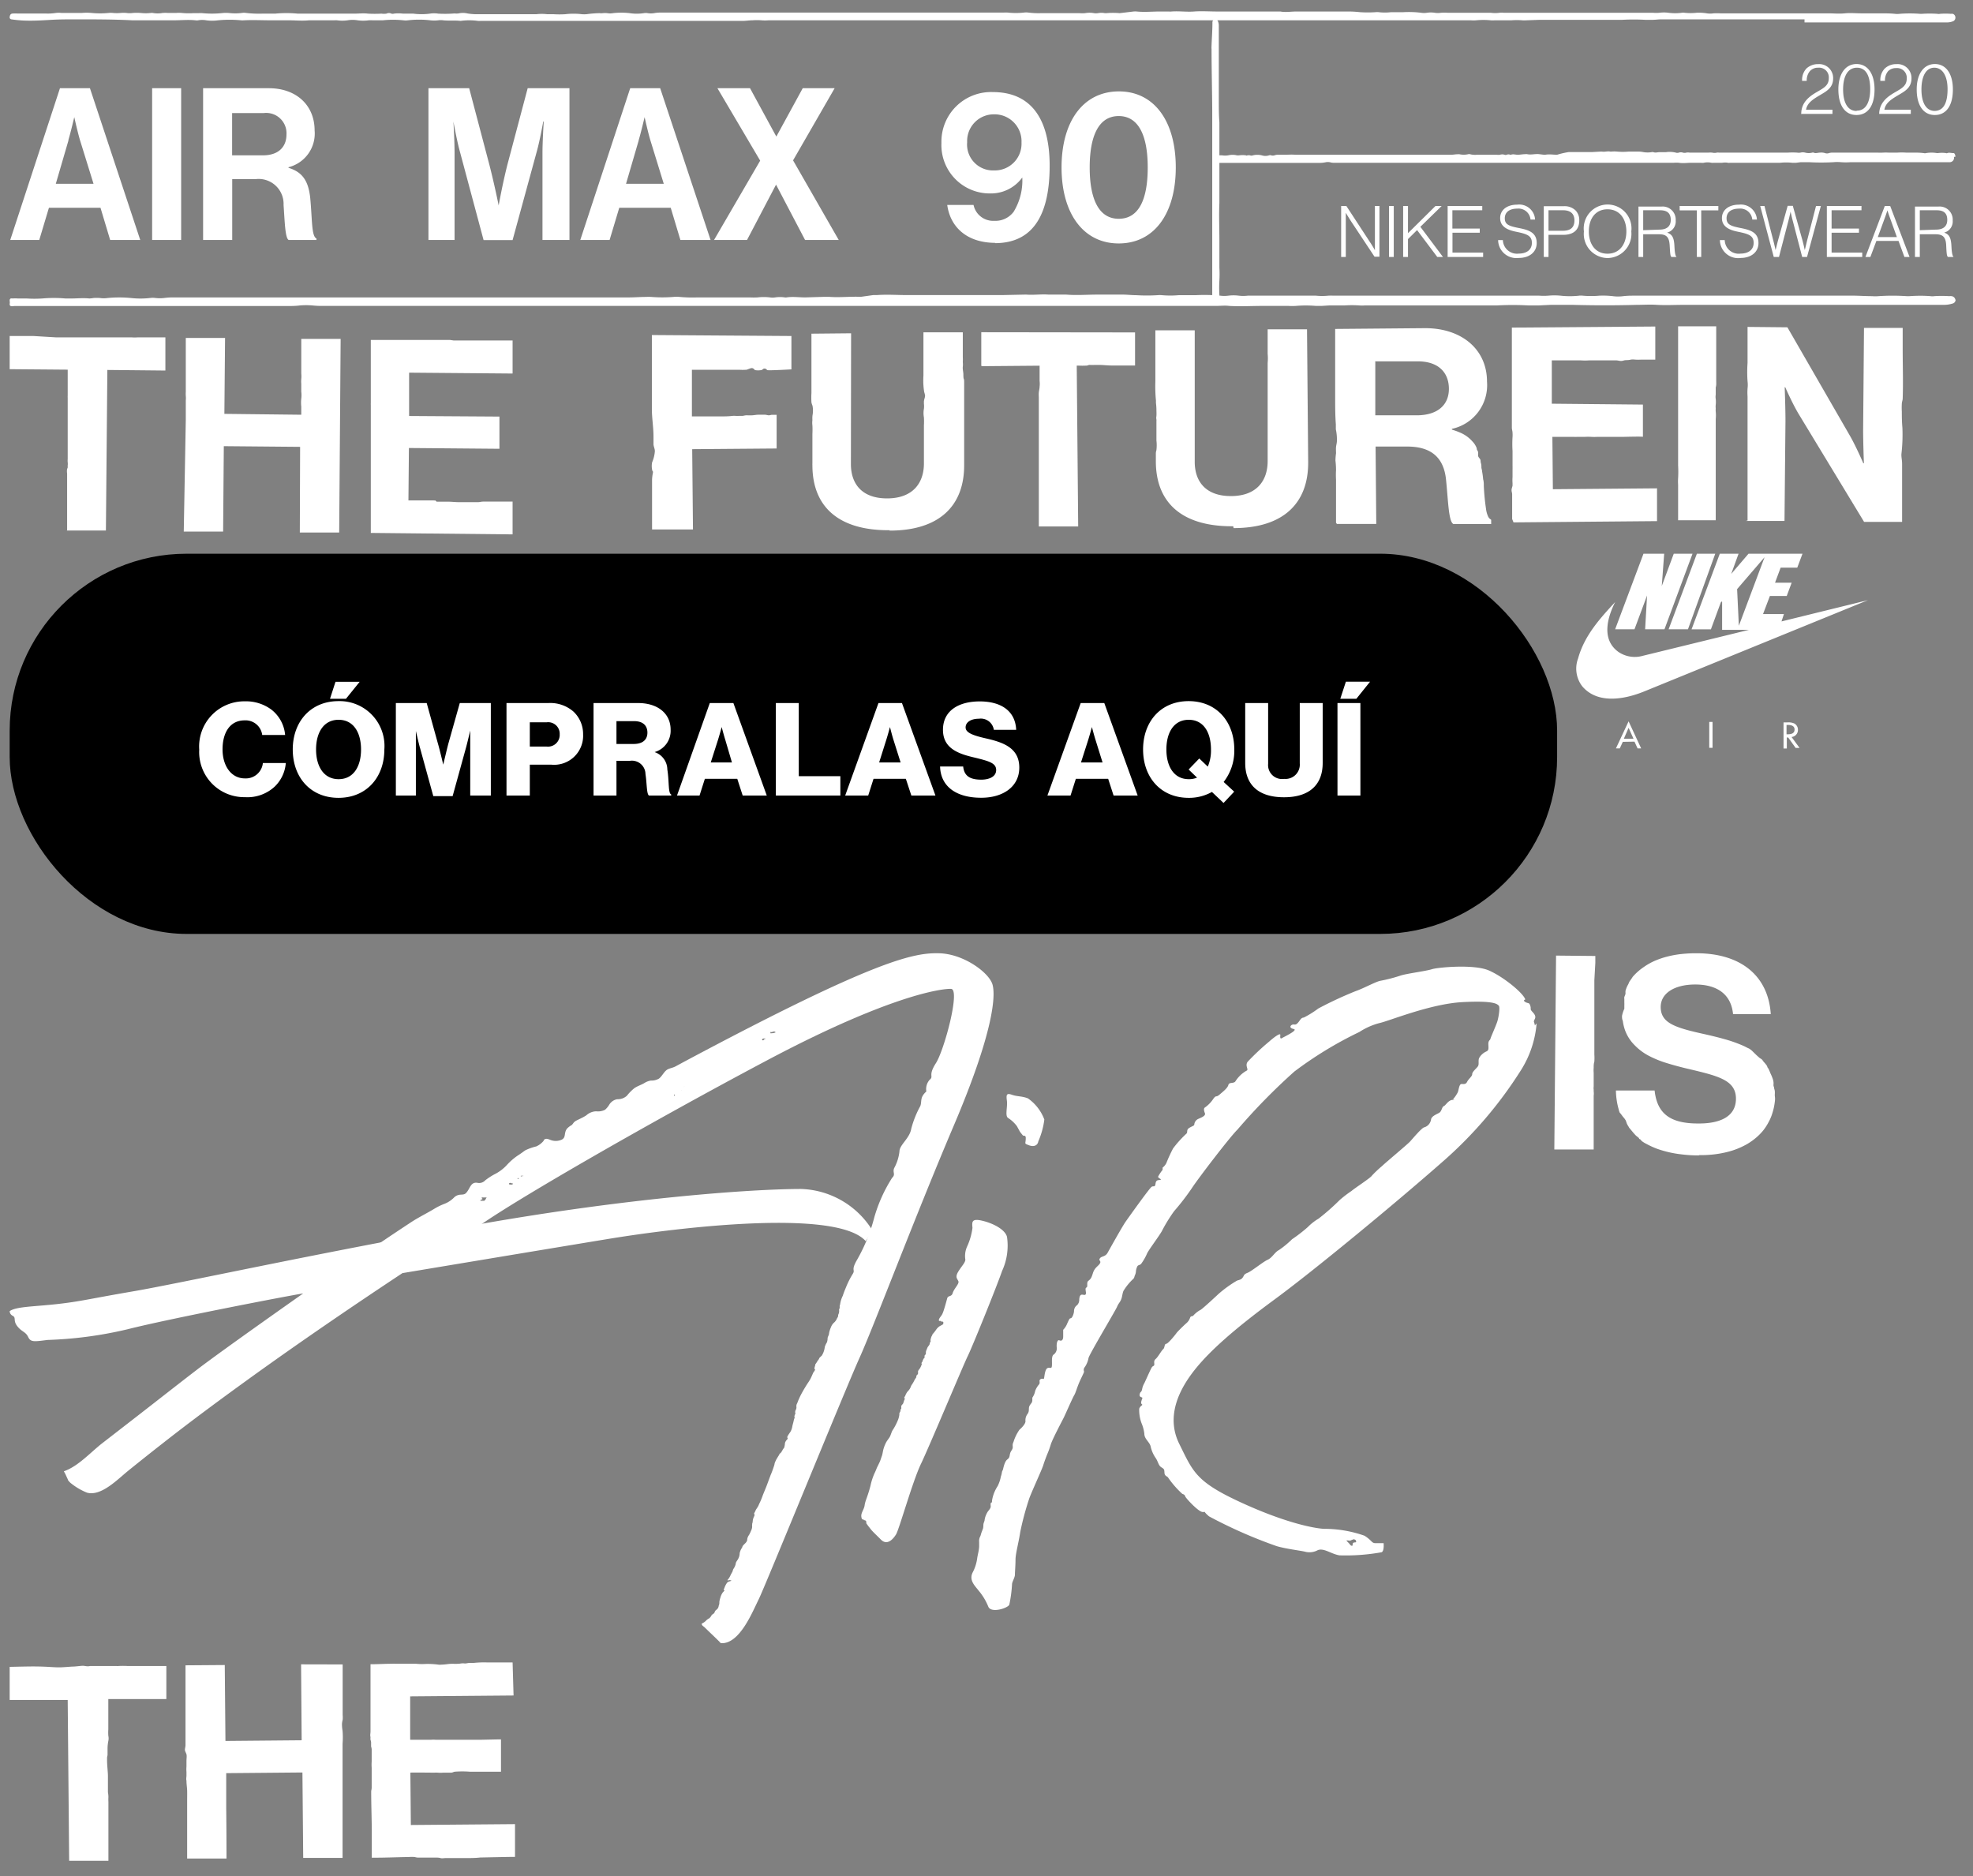 <svg width="204" height="194" xmlns="http://www.w3.org/2000/svg" xmlns:xlink="http://www.w3.org/1999/xlink"><rect width="100%" height="100%" fill="#808080" stroke="none"/><svg width="159.71" height="73.32" viewBox="-1 -1 159.71 73.32" y="97.56" xmlns="http://www.w3.org/2000/svg"><g data-name="Layer 2"><g data-name="Layer 1" fill="#fff"><path d="M81.22 48s-.07.06-.09.1a2.33 2.33 0 00-.07.25 2.86 2.86 0 01-.07.28l-.06.24a1.72 1.72 0 01-.18.57c-.1.16-.22.31-.31.48s0 .15 0 .24-.07.11-.1.16a.82.82 0 00-.18.33 1.57 1.57 0 01-.09.48c0 .06-.08.08-.11.14a2.6 2.6 0 01-.21.36 1 1 0 00-.15.14s-.05.11-.09.17-.18.29-.26.43a2.4 2.4 0 01-.11.23 1.28 1.28 0 00-.07.28 10.45 10.45 0 01-.41 1.12l-.42 1.13-.36.88a7.28 7.28 0 01-.31.77c-.06.11-.1.22-.15.33s-.14.24-.22.36-.11.25-.19.37-.01.08-.01.16a.47.47 0 010 .17 1.38 1.38 0 00-.17.52.94.94 0 01-.06.3v.11a.58.58 0 000 .19 1 1 0 01-.1.38 5 5 0 01-.22.47.94.94 0 00-.19.46c0 .32-.34.47-.49.72 0 .07-.06.15-.1.23a.33.33 0 00-.06.1 1.63 1.63 0 00-.13.37 1.33 1.33 0 01-.21.69 1.69 1.69 0 00-.19.32c0 .15-.07.3-.13.44a2.71 2.71 0 00-.16.27 1.52 1.52 0 01-.06.2l-.17.31a2.32 2.32 0 01-.22.41s-.13.13-.12.17.37-.07.27 0h.12c0 .08-.13.09-.18.11a.56.56 0 00-.25.14 2 2 0 00-.28.55.43.43 0 00-.06.24h.06c.06 0-.09.13-.15.19a1.71 1.71 0 00-.27.58 2 2 0 00-.1.42c0 .14 0 .26-.07.4a.56.56 0 01-.15.34c-.08.09-.21.15-.25.27a.36.36 0 01-.16.23.65.65 0 00-.18.15.92.92 0 01-.24.31A1.39 1.39 0 0072 69a1.28 1.28 0 01-.43.3c-.06 0 0 0 0 .1s.2.21.28.29l.33.32.75.72.44.43s.14.17.18.17c1.92.12 3.25-3.24 3.89-4.52s8.93-21.65 10.44-25 5.68-14.46 9.74-24 4.35-13.36 4-14.58S98.65.06 96.1 0s-6.38.55-26.39 11.23l-.87.47c-.25.13-.47.16-.71.26-.44.16-.64.74-1 1a1.5 1.5 0 01-.83.2 1.82 1.82 0 00-.71.28c-.32.18-.7.3-1 .51a4.74 4.74 0 00-.77.78 1.4 1.4 0 01-1 .36 1.21 1.21 0 00-.81.54 2.21 2.21 0 01-.45.55 1.63 1.63 0 01-.93.16 1.6 1.6 0 00-1 .41c-.31.21-.64.35-1 .53s-.33.32-.53.49a1.92 1.92 0 00-.48.37c-.38.5 0 1-.73 1.2a1.48 1.48 0 01-.86 0c-.18-.05-.46-.22-.66-.13s-.12.14-.17.19a2.08 2.08 0 01-.75.57 5.62 5.62 0 00-1.13.4c-.25.17-.49.36-.75.52a6.29 6.29 0 00-1.16 1 4.41 4.41 0 01-1.16.9 6.67 6.67 0 00-1.07.68.86.86 0 01-.84.26c-.67-.09-.73.57-1.1 1-.19.23-.36.21-.63.23a1 1 0 00-.69.32 2.85 2.85 0 01-1 .64 6.3 6.3 0 00-1 .49c-.81.49-1.66.9-2.45 1.42-1.09.72-2.18 1.44-3.26 2.18l-1 .71 11.12-2.38c3.2-2.38 17.36-10.58 30-17.28s18-7.41 19-7.38-.7 6.34-1.56 7.68-.18 1.34-.65 1.72a1.46 1.46 0 00-.34 1.21c-.7.63-.44 1-.62 1.5a10.23 10.23 0 00-.94 2.35c-.16 1-1.22 1.67-1.22 2.35a4.64 4.64 0 01-.55 1.73c-.18.46.18.63-.21 1a15.56 15.56 0 00-1.84 4.08 17.75 17.75 0 01-1.77 4.37c-.7 1.2-.15 1-.47 1.5a8.71 8.71 0 00-.7 1.4c-.12.28-.23.56-.32.84a3 3 0 00-.27.85.53.53 0 01-.05.18v.23c0 .07-.07.1-.06.2a1.64 1.64 0 010 .23 1 1 0 01-.1.29c0 .11 0 .21-.1.32a1.17 1.17 0 01-.35.5 1.22 1.22 0 00-.3.47 2.77 2.77 0 00-.19.62c0 .18-.13.32-.15.5a1.29 1.29 0 01-.07.43 2 2 0 00-.22.47 2.15 2.15 0 01-.31.9 2.29 2.29 0 00-.27.27c0 .08-.09.17-.14.24s-.12.2-.19.3a.5.5 0 00-.08.12v.05c0 .05-.09.26-.08.41.19 0-.09.31-.12.37s-.18.42-.28.62a6.1 6.1 0 01-.34.54c-.21.33-.41.67-.59 1a7.58 7.58 0 00-.45 1 .77.77 0 00-.08.19 1 1 0 000 .25.55.55 0 01-.07.25.49.49 0 00-.06.29c0 .07.06.05 0 .14a1.31 1.31 0 00-.08.21.47.47 0 010 .17zM49.3 25.3a.1.1 0 00-.06.1l-.16.19h-.34c-.15 0-.07-.08.08-.14s0-.11 0-.11v-.09c0-.09 0 0 .12 0h.26c.14 0 .14 0 .06.09zm2.7-1.39h-.32l-.05-.06a.11.11 0 01.12-.11.39.39 0 01.17.05H52s.06 0 0 .06zm.63-.58h-.11c-.05 0 0 0 0 0a.1.1 0 010-.08h.12zM53 23l-.08.06c-.08.06-.05 0-.07 0s0 0 0-.06h.22c.1 0 0 .06-.07.05zm15.79-8.28h-.1c-.1 0 0 0 0 0v-.08c0-.08.06 0 .09 0a.36.36 0 010 .07h-.06zm.65-.54h-.05.07v.05zm.4-.38c-.06 0 0 0 0 0h-.14.08c.02 0 0 0 0 0a.12.12 0 01-.08 0zm8.3-5s0 .08-.1.09S78 9 77.89 9s-.14-.12 0-.17.2 0 .16 0zm1-.6a1.15 1.15 0 01-.4.07c-.22 0 0 0-.08-.06s0-.07.08-.06.07 0 .22-.05.3.09.18.1z"/><path d="M6 54.42a1.61 1.61 0 00.43.45 6.5 6.5 0 001.57.9c1.47.4 3.17-1.39 4.26-2.27s2.33-1.87 3.51-2.79c3-2.36 6.1-4.64 9.2-6.88 5.14-3.7 10.37-7.27 15.64-10.76 0 0 14.08-2.35 21.32-3.54s23.57-3.15 26.58.23l.71-1.08a9 9 0 00-7.37-4.31c-5 0-17.83.88-34 3.77s-30.33 6-35 6.8S7.34 36 4.91 36.27.69 36.52 0 37a.55.55 0 00.33.49c.36.21 0 .48.46 1.07s.86.56 1.12 1.11.59.49 2 .31a41.35 41.35 0 008.3-1.11c4.21-1.07 16.59-3.46 18.14-3.7 0 0-8.23 5.78-10.9 7.82-2.06 1.58-4.09 3.18-6.14 4.77l-3.87 3C8.2 51.77 7 53.08 5.6 53.56c.22.36.29.61.43.86zm99.06-35.32c0 .63-.21.54.3.74s.92.06 1-.4a8.19 8.19 0 00.62-2.25 4.66 4.66 0 00-1.7-2.19c-.65-.25-1.08-.17-1.65-.37s-.6 0-.52.63-.21 1.53.11 1.76a3.48 3.48 0 01.92.85l.33.6.27.34c.08.12.3-.05.32.26zm-9.82 20.95c0 .11-.11.19-.11.3s-.1.22-.14.27a.85.85 0 00-.15.3.94.94 0 00-.11.32.81.81 0 010 .16c0 .08-.1.13-.13.2a.25.25 0 000 .12v.06c0 .06-.06.08-.08.11a1.17 1.17 0 00-.14.3c0 .08-.19.19-.06.25a2 2 0 01-.19.45c-.06.11-.22.25-.21.38s0 .08 0 .18-.15.16-.17.26 0 .06 0 .1-.15.22-.2.33a3.25 3.25 0 01-.3.51c-.06.1-.09.22-.15.33a1.35 1.35 0 01-.26.33 1.81 1.81 0 00-.23.41c0 .06-.13.18-.11.26s.06 0 .06.06-.09.2-.1.26a1.39 1.39 0 01-.06.19c0 .1-.26.27-.21.39v.18c0 .05-.06.08-.08.13v.09c0 .1-.09.19-.12.29a.68.68 0 000 .14 2.56 2.56 0 01-.11.46 6 6 0 01-.61 1.18c-.1.19-.15.4-.24.59s-.28.4-.39.6a3.65 3.65 0 00-.29.71c-.07.25-.09.52-.18.76s-.11.34-.18.51-.22.46-.33.69a6 6 0 01-.25.58 6.52 6.52 0 00-.41 1.28c-.3 1.16-.54 1.53-.6 2s-.43.82-.33 1.24a.37.37 0 00.07.2c.06.06.19 0 .19.11a.21.21 0 01.24.15v.16a5.2 5.2 0 00.35.47 3.17 3.17 0 00.29.35c.27.29.57.56.85.85.65.68 1.27 0 1.59-.52s1.71-5.49 2.57-7.28 4.38-10.22 4.84-11.15 3-7.2 3.55-8.8a6.25 6.25 0 00.51-3.53c-.21-.79-1.49-1.42-2.57-1.67s-1.06.11-1 .74a6.64 6.64 0 01-.55 1.92 2.4 2.4 0 00-.2 1.28c.09.32-.35.72-.71 1.31s-.12.73 0 1-.45.77-.58 1.22-.48.21-.58.58-.16.6-.25.89-.14.47-.24.69-.28.37-.36.58V38a.28.28 0 00.2 0c-.07.14.26 0 .26.18s-.09.15 0 .14-.32.2-.42.26a1.42 1.42 0 00-.3.3 4.27 4.27 0 01-.41.52c0 .08-.07.16-.1.23a2.09 2.09 0 00-.11.43zM157.7 7.46c-.08-.47-.18-.31 0-.68s-.24-.67-.37-.86 0-.16-.11-.51-.21-.19-.51-.37 0-.26 0-.26c-.2-.65-2.21-2.32-3.76-3s-5.32-.32-5.9-.13-2.68.46-3.25.66a16.57 16.57 0 01-2.09.54c-.47.09-1.74.79-2.53 1.06a39.15 39.15 0 00-3.87 1.8 10.28 10.28 0 01-1.51.94c-.29 0-.38.31-.63.57s-.33.09-.54.16-.38.34.13.45-1 .81-1.19.93-.22 0-.19-.3-.74.3-1.13.65a25.41 25.41 0 00-2.25 2.11c-.31.44.18.82-.13.93a3.27 3.27 0 00-1.12 1.07c-.16.29-.66.07-.74.39s-.5.65-.91 1-.32 0-.64.43a3.4 3.4 0 01-.88.91c-.12.06-.12.29 0 .58s-.42.47-.67.59a.7.7 0 00-.42.54c0 .18-.12.16-.5.38s-.14.47-.33.62a11.32 11.32 0 00-1.37 1.52 16.23 16.23 0 00-.69 1.5 1.32 1.32 0 01-.39.48v.23a4.77 4.77 0 00-.46.69c-.06.16.39.27.25.34s-.46-.07-.52.38-.19.22-.4.34-2.37 3.15-2.7 3.62-1.62 2.78-1.86 3.21-.64.33-.8.58.18.24 0 .53-.54.41-.72 1-.27.62-.48.8 0 .6-.19.68 0 .47-.06.66-.23.06-.43.08-.24.32-.25.51a.78.78 0 01-.22.57.74.74 0 00-.32.6c0 .24-.17.71-.32.75s-.13 0-.38.54a1.94 1.94 0 01-.42.66v.69c0 .38-.17.5-.39.4s-.31.32-.28.71a.8.8 0 01-.34.78c-.23.2-.12.83-.16 1.17s-.2.1-.45.21-.3.73-.35 1-.12 0-.36.14 0 .32-.17.55a2.18 2.18 0 00-.4.68 1.7 1.7 0 01-.24.61c-.11.13 0 .32-.09.53s0 0-.21.32 0 .56-.24.9a1.09 1.09 0 00-.22.77c0 .25-.34.63-.62.87a4.55 4.55 0 00-.62 1.27c-.21.44.07.48-.21.89s-.07.65-.42.91-.43 1.09-.5 1.15-.07.36-.17.6a3.86 3.86 0 01-.33 1 3.85 3.85 0 00-.59 1.51c0 .38-.12.06-.14.35s.11.3-.27.75a2.23 2.23 0 00-.35.86c0 .15-.09.29-.12.44s0 .34-.06.51-.17.42-.22.63a.85.85 0 01-.09.22 1.08 1.08 0 00-.08.53v.39c0 .43-.14.85-.2 1.27a4.41 4.41 0 01-.48 1.5c-.38.8.24 1.35.62 1.85a6.08 6.08 0 011 1.65c.28.75 2.08.15 2.18-.2a13.6 13.6 0 00.28-2.1c0-.25.3-.69.3-1s.06-.95.06-1.56.36-1.91.49-2.85a30.1 30.1 0 01.9-3.37c.17-.55 1.34-3.07 1.48-3.53s.4-1.11.43-1.18a9.24 9.24 0 00.34-.94c.13-.49 1.22-2.54 1.35-2.8s.89-2 1.08-2.32.28-.83.67-1.65.35-.73.34-.82a.44.44 0 01.08-.43 2.38 2.38 0 00.39-.95c.15-.5 2.76-4.85 2.94-5.27s.28-.43.42-.75.12-.59.25-.91a5.84 5.84 0 011-1.23c.14-.12.12-.25.19-.4a1 1 0 00.1-.38 1.38 1.38 0 01.11-.45c.1-.27.24-.15.43-.34a5.61 5.61 0 00.63-1.11c.25-.47 1.2-1.72 1.51-2.27a16.14 16.14 0 011.28-2.08 24.33 24.33 0 001.86-2.42c.66-1 3.89-5.23 4.68-6a63.26 63.26 0 015.88-6 39.48 39.48 0 016.72-4.09 7.06 7.06 0 012.07-.92c1-.21 5.28-2 8.62-2.17s3.56.22 3.72.36 0 1.18-.14 1.63-.67 1.61-.71 1.79-.23.17-.22.57.07.63-.2.75a1.6 1.6 0 00-.73.64c-.16.28 0 .65-.14.88s-.6.57-.6.82-.36.47-.52.79-.37.22-.6.24-.26.55-.37.85a3.35 3.35 0 01-.5.73s.37 0-.07.06-.69.58-.87.64-.21.43-.39.62-.89.35-.94.79a1 1 0 01-.67.78c-.25 0-1.24 1.2-1.51 1.49s-2.64 2.27-2.87 2.51a11.68 11.68 0 00-1.06 1c-.11.22-1.82 1.32-2.1 1.58a12.25 12.25 0 00-1.24.95 23.26 23.26 0 01-2.18 1.92 5.37 5.37 0 00-1.12.88 16.14 16.14 0 01-1.62 1.25 9.45 9.45 0 01-1.36 1.12c-.42.21-.7.8-1.16 1s-1.64 1.17-2.06 1.34-.35.25-.5.47-.29.25-.6.34a12.34 12.34 0 00-1.95 1.41c-.24.23-1.57 1.46-1.81 1.61a2.65 2.65 0 00-.72.55c-.17.22-.28 0-.39.3a1.22 1.22 0 01-.39.55c-.16.14-.89.84-1 1s-.86 1.1-1.07 1.12-.13.4-.31.55-.53.8-.76 1-.16.35-.16.57-.14.11-.28.35-.66 1.43-.76 1.62a1.79 1.79 0 00-.22.61c-.09.37-.16.19-.24.47s.08.32.21.37 0 .17 0 .23-.16.35 0 .47-.15.12-.27.47a3.91 3.91 0 00.25 1.52 3.91 3.91 0 01.28 1.07c0 .52.5.82.64 1.26a3.36 3.36 0 00.5 1.2c.28.37.3.8.61 1s.31.2.33.57.31.35.39.52a9.87 9.87 0 001.45 1.66c.24.09.25.12.32.29s1.34 1.57 1.79 1.59-.09-.19.66.45a49.09 49.09 0 007 3.08c1 .29 2.36.44 2.91.57a1.8 1.8 0 001.34-.16c.64-.24 1.35.39 2.23.54a20.92 20.92 0 004.36-.32c.29-.12.21-.94.21-.94h-.85c-.4 0-.36-.29-1.13-.77a12.48 12.48 0 00-4.11-.71c-.61 0-3.51-.39-8.42-2.62s-5.16-3.22-6.62-6.17.12-5.8 1.63-7.69 4-4.13 8.23-7.24 12.63-10.07 17.27-14.15a43 43 0 008.25-9.63 10.67 10.67 0 001.57-4.76zm-19.18 53.3l.3-.12c.3-.12.2 0 .3 0s0 0 .09.16-.17.07-.29.16 0 .32-.15.3-.14-.12-.42-.39 0-.12.17-.16z"/></g></g></svg><svg width="203.18" height="32.74" viewBox="-1 -1 203.18 32.74" xmlns="http://www.w3.org/2000/svg"><g data-name="Layer 2"><g data-name="Layer 1" fill="#fff"><path d="M185.58 1h-14.8c-.34 0-.62.05-.93.05h-.73a21.18 21.18 0 00-2.39 0h-8.53l-1.4.05a2.67 2.67 0 01-.4 0 7.08 7.08 0 00-1.13 0h-1.73a2.67 2.67 0 01-.4 0 7.73 7.73 0 00-1.52 0 3.2 3.2 0 01-.53 0H78.46a4.48 4.48 0 01-.73 0 5.78 5.78 0 00-.93 0c-.33 0-.67.06-1 .06H48.68a1.11 1.11 0 01-.26 0 6.78 6.78 0 00-1.8 0c-.59-.07-1.19 0-1.79-.06a1.89 1.89 0 00-.53 0 3.57 3.57 0 01-.8 0 10 10 0 00-2.32 0 1.85 1.85 0 01-.47 0 10.11 10.11 0 00-2.13 0h-1.06a2.67 2.67 0 00-.4 0 4.28 4.28 0 01-1.13 0 3.14 3.14 0 00-1.06 0 3.76 3.76 0 01-1.06 0 1.83 1.83 0 00-.33 0h-2.6c-.69.07-1.37 0-2.06 0H27c-.93 0-1.87-.05-2.8 0a2.25 2.25 0 01-.26 0 12.83 12.83 0 00-2.4 0 4.38 4.38 0 01-1.2 0 2.48 2.48 0 00-.86 0 .77.77 0 01-.26 0c-.76-.08-1.51 0-2.27 0H12.7C10.75 1 8.79 1 6.84 1 6 1 5.15 1 4.31 1.05s-1.95.12-2.93.07C1 1.1.58 1.06.18 1A.21.21 0 010 .84C0 .59.08.41.31.4a4.7 4.7 0 01.53 0h2.93a5.54 5.54 0 001-.06 2.43 2.43 0 01.6 0h2.06a6.25 6.25 0 011.06 0 9.09 9.09 0 001.73 0 2.36 2.36 0 01.46 0 4.28 4.28 0 00.8 0 3 3 0 01.6 0 2.43 2.43 0 00.66 0 5.3 5.3 0 01.8 0 4.7 4.7 0 001.06 0 .67.67 0 01.2 0 2.75 2.75 0 001 0 4 4 0 01.6 0h.8a3 3 0 01.6 0 7.84 7.84 0 001.2.02h.53a2.71 2.71 0 01.4 0A10.14 10.14 0 0022 .35a3.56 3.56 0 01.73 0A5.4 5.4 0 0024 .34a1.42 1.42 0 01.46 0 11.53 11.53 0 001.66.07h1.34a12 12 0 012.32 0h5.86c.47 0 .94-.06 1.4 0a13 13 0 001.4 0 1.8 1.8 0 00.52 0 .57.57 0 01.51 0 .46.46 0 00.26 0 3.62 3.62 0 01.93 0h1.07a6.61 6.61 0 001.72 0 2.76 2.76 0 01.86 0A12.58 12.58 0 0046 .39a1.75 1.75 0 00.4 0 2.09 2.09 0 01.93 0 6.08 6.08 0 001.13.08h5.99a4.75 4.75 0 011.13 0h.66a9.63 9.63 0 001.2 0 7.16 7.16 0 011.73 0 3.42 3.42 0 00.46 0A11.77 11.77 0 0161 .36a1.29 1.29 0 00.33 0 2.36 2.36 0 01.46 0 1.67 1.67 0 00.59 0 7.7 7.7 0 011.73 0 4.77 4.77 0 001.46 0 1.08 1.08 0 01.4 0 2.09 2.09 0 00.66 0 3.68 3.68 0 01.66-.06h35.52a2.54 2.54 0 01.39 0 7.77 7.77 0 001.67 0 1.77 1.77 0 01.46 0 8.46 8.46 0 001.33.06h3.93a4 4 0 00.6 0 2.64 2.64 0 01.93 0 1.34 1.34 0 00.4 0 1.94 1.94 0 01.72 0h.14a8.07 8.07 0 011.39 0l1.43-.17a2 2 0 01.34 0c.79.08 1.59 0 2.39 0h.93a1.23 1.23 0 00.27 0c.77-.06 1.55.06 2.33 0s1.59 0 2.39 0h6.53c.55.1 1.11 0 1.66 0a2.43 2.43 0 00.27 0h5.19a10.88 10.88 0 011.13.07 12.06 12.06 0 001.59 0 1.3 1.3 0 01.34 0 5.31 5.31 0 001.26 0h1.26a10.52 10.52 0 011.86.06 2 2 0 00.6 0 2.68 2.68 0 01.8 0 2.09 2.09 0 00.66 0 4.86 4.86 0 01.66 0h4.47a3.62 3.62 0 00.93 0 1.76 1.76 0 01.4 0h15.45a3.71 3.71 0 00.67 0 3.62 3.62 0 01.93 0 5.39 5.39 0 001.39 0 .84.84 0 01.27 0 5.9 5.9 0 001.26 0 5.39 5.39 0 011.06.06 2.15 2.15 0 00.67 0 5.84 5.84 0 01.73 0h11.12c.58 0 1.15.06 1.73 0s1.15 0 1.73 0h1.87c.63 0 1.06 0 1.59.05a1.85 1.85 0 00.47 0 13.77 13.77 0 012.13 0h.19a12.17 12.17 0 011.6 0 .57.57 0 00.26 0 7.13 7.13 0 011.13 0 .75.75 0 01.2 0 .4.4 0 01.27.36.41.41 0 01-.22.4 1.84 1.84 0 01-.65.13h-14.73zm-47.9 24.57h.47V21s.31.52.55.89l2.42 3.65h.51V20.3h-.47v4.57s-.26-.47-.53-.87l-2.42-3.7h-.54v5.27zm4.94 0h.49V20.3h-.49v5.27zm1.46 0h.5v-1.85l.94-.93 2.09 2.78h.59l-2.34-3.12 2.2-2.15h-.64l-2.84 2.81V20.3h-.5v5.27zm4.61 0h3.66v-.45h-3.17v-2.06H152v-.43h-2.83v-1.89h3.09v-.44h-3.58v5.27zm7.34.1c1.11 0 1.86-.61 1.86-1.54 0-1.11-.85-1.36-1.87-1.56s-1.43-.37-1.43-1 .48-1 1.29-1a1.25 1.25 0 011.37 1.13h.47a1.64 1.64 0 00-1.85-1.54c-1.06 0-1.76.55-1.76 1.39s.68 1.22 1.65 1.41c1.13.23 1.63.41 1.63 1.15s-.58 1.11-1.35 1.11a1.46 1.46 0 01-1.65-1.4h-.49a1.88 1.88 0 002.1 1.85zm2.59-.1h.49v-2.29h1.51c1.11 0 1.67-.53 1.67-1.5a1.44 1.44 0 00-.36-1 1.62 1.62 0 00-1.24-.46h-2.07v5.27zm.49-2.71v-2.12h1.52c.76 0 1.16.37 1.16 1.05s-.35 1.07-1.21 1.07zm6.1 2.37c-1.26 0-1.93-1-1.93-2.3s.67-2.29 1.93-2.29 1.95 1 1.95 2.29-.68 2.3-1.95 2.3zm0 .45a2.5 2.5 0 002.46-2.75 2.47 2.47 0 10-4.9 0 2.49 2.49 0 002.44 2.75zm3.2-.11h.49v-2.35h1.61c.77 0 1.08.26 1.13 1.17s.07 1.1.19 1.18h.53c-.1-.06-.19-.28-.23-1.12s-.21-1.22-.76-1.4a1.19 1.19 0 00.89-1.26 1.35 1.35 0 00-1.5-1.43h-2.35v5.27zm.49-2.77v-2.06h1.76c.79 0 1.09.37 1.09 1s-.39 1-1.16 1zm5.5 2.77h.5v-4.82h1.77v-.45h-4v.45h1.78v4.82zm4.56.1c1.11 0 1.86-.61 1.86-1.54 0-1.11-.85-1.36-1.87-1.56s-1.43-.37-1.43-1 .48-1 1.29-1a1.25 1.25 0 011.37 1.13h.48a1.66 1.66 0 00-1.86-1.54c-1.05 0-1.76.55-1.76 1.39s.68 1.22 1.66 1.41c1.13.23 1.62.41 1.62 1.15s-.58 1.11-1.35 1.11a1.44 1.44 0 01-1.64-1.4h-.5a1.89 1.89 0 002.17 1.85zm3.46-.1h.52l1-3.84c.09-.34.2-.85.2-.85s.11.52.2.85l1 3.84h.5l1.43-5.27h-.5l-.92 3.56-.24 1s-.14-.64-.24-1l-1-3.58h-.53l-1 3.58c-.1.38-.25 1-.25 1s-.14-.64-.24-1l-.91-3.56H181l1.4 5.27zm5.47 0h3.66v-.45h-3.17v-2.06h2.83v-.43h-2.83v-1.89h3.09v-.44h-3.58v5.27zm4 0h.5l.62-1.66h2.29l.61 1.66h.53l-2-5.27h-.56l-2 5.27zm1.27-2.06l.73-2c.12-.32.26-.76.26-.76s.15.47.26.76l.72 2zm3.84 2.06h.5v-2.35h1.6c.77 0 1.09.26 1.13 1.17s.07 1.1.19 1.18h.58c-.09-.06-.19-.28-.23-1.12s-.21-1.22-.75-1.4a1.19 1.19 0 00.88-1.26 1.35 1.35 0 00-1.5-1.43H197v5.27zm.5-2.77v-2.06h1.75c.8 0 1.09.37 1.09 1s-.39 1-1.16 1zm-12.3-12.02h3.27v-.44h-2.73c.11-.7.75-1.09 1.33-1.44.74-.44 1.47-.79 1.47-1.8A1.44 1.44 0 00187 5.63a1.75 1.75 0 00-1.23.46 1.74 1.74 0 00-.44 1.27h.48a1.46 1.46 0 01.32-1A1.11 1.11 0 01187 6a1 1 0 011.09 1.07c0 .74-.47 1-1.16 1.4s-1.67 1-1.69 2.27zm5.75-.31c-.9 0-1.38-.86-1.38-2.22S190.05 6 191 6s1.37.87 1.37 2.22-.46 2.22-1.37 2.22zm0 .42c1.21 0 1.87-1 1.87-2.64s-.72-2.63-1.86-2.63-1.88 1-1.88 2.63.67 2.64 1.87 2.64zm2.35-.11h3.27v-.44h-2.73c.11-.7.75-1.09 1.33-1.44.74-.44 1.47-.79 1.47-1.8a1.44 1.44 0 00-1.55-1.47 1.71 1.71 0 00-1.22.46 1.71 1.71 0 00-.45 1.27h.48a1.46 1.46 0 01.32-1 1.12 1.12 0 01.84-.32 1 1 0 011.09 1.07c0 .74-.47 1-1.16 1.4s-1.67 1-1.69 2.27zm5.75-.31c-.9 0-1.38-.86-1.38-2.22S198.14 6 199 6s1.37.87 1.37 2.22-.37 2.25-1.37 2.25zm0 .42c1.21 0 1.87-1 1.87-2.64s-.72-2.63-1.86-2.63-1.88 1-1.88 2.63.68 2.64 1.87 2.64zM201.18 30a.46.46 0 00-.38-.38 1.24 1.24 0 00-.27 0 11.48 11.48 0 00-1.55 0 1.08 1.08 0 01-.36 0c-.73-.06-1.46-.05-2.2 0h-.27a22 22 0 00-2.93 0 3.42 3.42 0 01-.64 0c-.73 0-1.46-.06-2.19-.05h-22.64a8.43 8.43 0 00-1 .06 4 4 0 01-.91 0 9 9 0 00-1.46-.06 10.11 10.11 0 01-1.74 0 1.5 1.5 0 00-.36 0 8.8 8.8 0 01-1.92 0 6.84 6.84 0 00-1.28 0 7 7 0 01-.92 0h-21.27a5.06 5.06 0 00-.55 0 6.83 6.83 0 01-1.28 0H128a4 4 0 01-.91 0 4.42 4.42 0 00-1.09 0 3.23 3.23 0 01-.82 0 18.38 18.38 0 00-2.57-.05h-1.74a10 10 0 01-1.73 0 2.36 2.36 0 00-.46 0 17.92 17.92 0 01-2.2 0c-.51 0-1-.07-1.55-.06h-2.47c-1.07 0-2.14.09-3.21 0h-1.83c-.76-.06-1.53.06-2.29 0h-.18l-2.38.05h-9.72c-1.1 0-2.13-.08-3.2 0h-.37l-1.28.18c-1.09-.05-2.19.09-3.29 0h-.46l-2 .06c-.64 0-1.28-.1-1.92 0a.55.55 0 01-.18 0 3.42 3.42 0 00-1 0 1.63 1.63 0 01-.54 0 5.48 5.48 0 00-1.28 0 7.49 7.49 0 01-.82 0H71.1a14 14 0 01-1.83-.05 2.74 2.74 0 00-.64 0 14.59 14.59 0 01-2.29 0 5 5 0 00-.55 0c-.58 0-1.16.05-1.74.05H16.89a7 7 0 00-.91.06 4 4 0 01-.91 0 2 2 0 00-.55 0 8.92 8.92 0 01-2 0 12.62 12.62 0 00-2.38 0 2.81 2.81 0 01-.82 0 4.56 4.56 0 00-.64 0 3.64 3.64 0 01-.45.05c-.61-.07-1.22 0-1.83 0h-.64a13.52 13.52 0 00-2.38 0 12.78 12.78 0 01-1.64 0H.83a3 3 0 00-.52 0 .71.71 0 00-.21 0A.31.31 0 000 30v.13a.72.72 0 010 .29c0 .09 0 .16.1.22a.86.86 0 00.36 0h28.18c.46 0 .92 0 1.37-.06a7.94 7.94 0 011.29 0 8.37 8.37 0 001 .05h92.42c.46 0 .92-.06 1.38 0 1.13.07 2.26 0 3.39 0h2.75a5.94 5.94 0 00.73 0 12.27 12.27 0 012.1 0h.55l.82-.05H138a11.61 11.61 0 011.56 0 3.25 3.25 0 00.54 0h13.66c1.1-.06 2.2-.06 3.3 0h1l1.27-.06h2.29c2.2.06 4.4.06 6.6 0 .71 0 1.41-.05 2.11 0 .92.05 1.84 0 2.75 0H200a3 3 0 00.9-.14.4.4 0 00.3-.41zm0-14.79a.52.52 0 00-.14-.38h-.1c-.2 0-.4-.08-.59 0a.17.17 0 01-.14 0 3 3 0 00-.84 0h-.1a3.25 3.25 0 00-1.12 0 .48.48 0 01-.24 0 7.7 7.7 0 00-.83-.05h-1a6.77 6.77 0 00-.9 0h-.91a5.25 5.25 0 00-.56 0 5.76 5.76 0 01-.59 0h-4.66a1.26 1.26 0 00-.38.06.6.6 0 01-.35 0 1.3 1.3 0 00-.55-.06c-.22 0-.44.11-.66 0a.22.22 0 00-.14 0 1.39 1.39 0 01-.73 0 1 1 0 00-.49 0 1 1 0 01-.35 0 7.39 7.39 0 00-.94 0h-7.14a.75.75 0 00-.21 0 1 1 0 01-.49 0 2.45 2.45 0 00-.38 0h-1.95a1 1 0 00-.35 0 .6.6 0 01-.35 0 .64.64 0 00-.41 0 .51.51 0 01-.32 0 2.65 2.65 0 00-1-.05h-.66c-.22 0-.44.09-.66 0a.37.37 0 00-.18 0 2.56 2.56 0 01-.83 0 3 3 0 00-.59-.06h-.94a6.23 6.23 0 01-1.22 0 3.54 3.54 0 00-.56 0h-.14c-.29-.06-.58.06-.87 0h-.07l-.9.05h-2.44A8.68 8.68 0 00160 15c-.41 0-.82-.08-1.22 0h-.14l-.49-.06c-.42-.05-.83.09-1.25 0a.47.47 0 00-.17 0c-.26 0-.51.05-.77.06s-.49-.1-.73 0a.09.09 0 01-.07 0 .5.5 0 00-.38 0 .26.26 0 01-.21 0 .79.79 0 00-.48 0 1.16 1.16 0 01-.32 0h-2.05a2.07 2.07 0 01-.7-.05.39.39 0 00-.24 0 2.13 2.13 0 01-.87 0 .75.75 0 00-.21 0c-.22 0-.44.05-.66.05H133a7.37 7.37 0 00-.94 0h-.94a1 1 0 00-.34.06.6.6 0 01-.35 0 .31.31 0 00-.21 0 1.23 1.23 0 01-.76 0 2 2 0 00-.91 0 .42.42 0 01-.31 0 .65.65 0 00-.24 0c-.06 0-.12.06-.17 0a2.74 2.74 0 00-.7 0 1 1 0 01-.24 0 2 2 0 00-.9 0 1.92 1.92 0 01-.63 0h-.34a.47.47 0 00-.2 0h-.08a.57.57 0 000 .14v.42a.31.31 0 000 .22h10.79a3.07 3.07 0 00.52-.06 1.16 1.16 0 01.49 0 1.2 1.2 0 00.38.05h35.15a3.08 3.08 0 01.52 0c.43.07.86 0 1.29 0h1a.89.89 0 00.28 0 1.8 1.8 0 01.8 0 .69.69 0 00.2 0h.91a1.68 1.68 0 01.59 0 .5.5 0 00.21 0h5.19a5.82 5.82 0 011.25 0h.39l.48-.06h.87a23.39 23.39 0 002.51 0 4.29 4.29 0 01.8 0 7.36 7.36 0 001 0h10.22a.45.45 0 00.45-.55z"/><path d="M124.27 4c0 2.19.06 4.37.07 6.56v19.61h.74v-.68a12.35 12.35 0 010-1.49 12 12 0 000-1.34v-2.79c0-1.3-.06-2.58 0-3.88v-8.34c-.06-.75-.06-1.49-.06-2.24V1.64c0-.39-.2-.78-.46-.67a.42.42 0 00-.2.39c0 .89-.08 1.78-.1 2.68zM.06 23.81h3l1-3.33h5.33l1 3.33h3.11L8.3 8.12H5.2L.06 23.81zm6-10.29c.25-.83.62-2.41.62-2.41s.35 1.58.6 2.41L8.67 18h-3.9l1.32-4.52zm8.67 10.29h3V8.12h-3v15.69zm5.28 0h3v-6.29h2.42a2.58 2.58 0 012.89 2.67c.12 1.69.16 3.45.53 3.62h2.87v-.15c-.52-.24-.43-1.93-.64-4.15-.19-1.91-.89-2.74-2.25-3.16v-.06a3.59 3.59 0 002.7-3.8c0-2.61-1.89-4.37-4.74-4.37H20v15.69zm3-13.12h3.26a2.1 2.1 0 012.35 2.22c0 1.25-.8 2.15-2.43 2.15H23v-4.37zM43.3 23.81H46v-9c0-1.28-.12-3.25-.12-3.25s.33 1.84.64 3L49 23.82h3l2.53-9.26c.31-1.14.64-3 .64-3h.05s-.13 2-.13 3.25v9h2.79V8.12h-4.32L51.47 16c-.51 2-.91 4.24-.91 4.24S50.11 18 49.59 16l-2.08-7.88H43.3v15.69zm15.73 0h3l1-3.33h5.32l1 3.33h3.12L67.26 8.12h-3.1L59 23.81zm6-10.29c.25-.83.62-2.41.62-2.41s.35 1.58.6 2.41L67.63 18h-3.9l1.32-4.52zm7.78 10.29h3.43l3-5.72 3 5.72h3.48L81 15.58l4.3-7.46H82l-2.73 5-2.72-5h-3.37l4.42 7.49-4.77 8.2zm29.06.33c4.15 0 5.66-3.24 5.66-8 0-5.09-2.11-7.62-5.87-7.62a5.13 5.13 0 00-5.32 5.27 5 5 0 005.08 5.21 4 4 0 003.28-1.65 6.19 6.19 0 01-.89 3.54 2.34 2.34 0 01-2 .94 2.07 2.07 0 01-2.15-1.64h-2.72c.31 2.26 2 3.92 5 3.92zm-.08-7.52A2.68 2.68 0 0199 13.7a2.76 2.76 0 012.79-2.88 2.79 2.79 0 012.83 2.92 2.76 2.76 0 01-2.85 2.88zm12.88 7.55c3.67 0 5.9-3.08 5.9-7.86s-2.23-7.86-5.88-7.86-5.93 3.05-5.93 7.86 2.29 7.86 5.91 7.86zm0-2.55c-2.11 0-3-2.13-3-5.31s.89-5.31 3-5.31 3 2.13 3 5.31-.85 5.31-3 5.31z"/></g></g></svg><svg width="162" height="41.31" viewBox="-1 -1 162 41.31" y="56.25" xmlns="http://www.w3.org/2000/svg"><g data-name="Layer 2"><g data-name="Layer 1"><rect width="160" height="39.31" rx="18.29"/><path d="M19.6 20.26a4.67 4.67 0 014.72-5 4.42 4.42 0 012.73.85 3.72 3.72 0 011.43 2.63h-2.37a1.73 1.73 0 00-1.81-1.51c-1.55 0-2.29 1.3-2.29 3s.89 3 2.31 3a1.77 1.77 0 001.86-1.59h2.37a3.78 3.78 0 01-1.16 2.45 4.15 4.15 0 01-3.06 1.08 4.66 4.66 0 01-4.73-4.91zm9.67-.02c0-2.86 1.84-5 4.73-5a4.64 4.64 0 014.74 5c0 2.87-1.84 5-4.74 5s-4.73-2.13-4.73-5zm7.06 0c0-1.74-.77-3.07-2.32-3.07s-2.33 1.33-2.33 3.07.79 3.07 2.33 3.07 2.32-1.31 2.32-3.07zm-2.64-7h2.5L34.77 15h-1.65zm6.24 2.2h3.19l1.16 4.19c.18.6.55 2.18.55 2.18s.37-1.58.53-2.18l1.18-4.19h3.21V25h-2.13v-6.72s-.34 1.43-.44 1.78l-1.38 5h-2l-1.36-4.94c-.11-.35-.44-1.79-.44-1.79V25h-2.07zm11.44 0h4.31a3.65 3.65 0 012.61.88 3.18 3.18 0 011 2.36A3 3 0 0156 21.81h-2.22V25h-2.41zm4.16 4.5a1.21 1.21 0 001.34-1.27 1.19 1.19 0 00-1.34-1.24h-1.75v2.51zm4.84-4.5H65c1.9 0 3.34 1 3.34 2.76a2.29 2.29 0 01-1.66 2.31 1.92 1.92 0 011.32 1.8c.2 1.25.07 2.46.4 2.58V25h-2.3c-.25-.15-.21-1.27-.36-2.22a1.4 1.4 0 00-1.59-1.37h-1.41V25h-2.37zm4.15 4.23c.93 0 1.42-.44 1.42-1.17s-.46-1.19-1.37-1.19h-1.83v2.36zm7.87-4.23h2.44L78.28 25h-2.49l-.56-1.73h-3.35L71.33 25H69zm2.29 6.14L74 19.27c-.16-.5-.38-1.35-.38-1.35s-.23.85-.39 1.35l-.74 2.31zm4.54-6.14h2.37V23h4.3v2h-6.67zm10.61 0h2.43L95.72 25h-2.49l-.57-1.73h-3.34L88.77 25h-2.38zm2.29 6.14l-.73-2.31c-.16-.5-.37-1.35-.37-1.35s-.23.85-.39 1.35l-.73 2.31zm4.08.42h2.39c.1 1 .73 1.36 1.87 1.36.77 0 1.54-.28 1.54-1s-.78-.92-2.09-1.25c-1.66-.38-3.41-.89-3.41-2.9s1.66-2.94 3.8-2.94 3.68.93 3.77 2.94h-2.31a1.36 1.36 0 00-1.54-1.15c-.83 0-1.38.36-1.38.9s.74.83 2.17 1.15c1.78.41 3.38 1 3.38 3s-1.71 3.12-3.92 3.12c-2.54.01-4.21-1.12-4.27-3.23zm14.54-6.56h2.44l3.45 9.56h-2.49l-.56-1.73h-3.34l-.55 1.73h-2.39zm2.26 6.14l-.72-2.31c-.16-.5-.38-1.35-.38-1.35s-.23.85-.39 1.35l-.74 2.31zm11.31 3.05a4.82 4.82 0 01-2.41.61c-2.89 0-4.71-2.13-4.71-5s1.82-5 4.71-5 4.72 2.13 4.72 5a5.24 5.24 0 01-1.1 3.36l1.09 1-1.1 1.17zm-1.54-1.48l-.87-.84 1.1-1.14.88.84a4.21 4.21 0 00.33-1.77c0-1.74-.75-3.07-2.3-3.07s-2.31 1.33-2.31 3.07.77 3.07 2.31 3.07a2.16 2.16 0 00.86-.16zm4.98-1.51v-6.2h2.37v6.28a1.44 1.44 0 001.65 1.56 1.48 1.48 0 001.62-1.6v-6.24h2.37v6.2c0 2.21-1.33 3.54-4 3.54s-4.01-1.31-4.01-3.54zm9.54-6.2h2.37V25h-2.37zm.87-2.21h2.5L139.24 15h-1.66z" fill="#fff"/></g></g></svg><svg width="32.14" height="22.12" viewBox="-1 -1 32.14 22.12" x="162" y="56.25" xmlns="http://www.w3.org/2000/svg"><g data-name="Layer 2"><path d="M9.1 7.81h-2l.2-3.49L6 7.81H4L6.93 0h2.14l-.25 3.34L10.06 0H12L9.1 7.81zm.43 0h2L14.35 0h-1.9L9.53 7.81zM21.2 7l8.94-2.2-23.09 9.42C5 15.06 2.2 15.59.6 13.71a3 3 0 01-.43-2.89C.82 8.47 2.42 6.7 4 5c-.81 1.61-1.45 3.88.35 5.16a3 3 0 002.49.4l11-2.69h-2.78V5.05c0-.13 0-.11-.07-.09a.31.31 0 00-.09.14l-1 2.72h-2L14.82 0h1.94L16 2.09 17.79 0h5.58l-.54 1.44h-1.72L20.53 3h1.72l-.51 1.37H20l-.71 1.87h2.16L21.2 7zm-4.41.45L19.45.36l-2.84 3.3.18 3.78zm-12 12l-.31.68h-.4l1.31-2.8 1.3 2.8h-.37l-.32-.7zm.6-1.45l-.49 1.13h1L5.39 18zm8.68-.61h-.34v2.68h.34v-2.64zm9 2.69h-.41L21.89 19h-.14v1.14h-.34v-2.7h.41a1.48 1.48 0 01.72.12.74.74 0 01.36.64.73.73 0 01-.66.75l.86 1.17zm-1.35-1.41h.11c.34 0 .72-.07.72-.49s-.4-.48-.74-.48h-.09v1z" fill="#fff" data-name="Layer 1"/></g></svg><svg width="172.33" height="23.51" viewBox="-1 -1 172.33 23.51" y="32.74" xmlns="http://www.w3.org/2000/svg"><g data-name="Layer 2"><path d="M66.58 21h4.07l-.08-8.3 8.73-.07V9.15h-.53a2.38 2.38 0 01-.26.05c-.14 0-.27-.06-.41-.06h-.69c-.22 0-.43.05-.65.06s-.38 0-.57 0-.31.06-.47.06h-.36a1.22 1.22 0 01-.27 0 2.2 2.2 0 00-.36 0 7.7 7.7 0 01-.83.05h-3.36V4.49h4.9a5.45 5.45 0 00.7 0c.18 0 .51-.24.7-.15s.12.15.26.19a1.88 1.88 0 00.58 0c.17 0 .19-.18.39-.16s.18.13.29.16c.18.05 2.47-.08 2.47-.08V1L66.4.9v7.6c0 1 .17 1.93.17 2.92v.75c0 .25.14.47.14.74a3.53 3.53 0 01-.28 1.14 1.91 1.91 0 000 .79c0 .15.11.08.08.3a4.43 4.43 0 00-.09.72V21zm24.4.12c5.14 0 7.75-2.56 7.71-6.85V5.76c0-.13 0-.26-.06-.38a2.74 2.74 0 01-.02-.38c0-.28-.09-.55-.06-.83s0-.36 0-.53a3.26 3.26 0 000-.45V.62h-4.07v4.47a7.49 7.49 0 00.08 1.71 2.37 2.37 0 01.09.36 1.28 1.28 0 01-.07.34 2.21 2.21 0 00-.05.25v.26a2.15 2.15 0 010 .51 2.48 2.48 0 000 .9 7.32 7.32 0 010 .81v3.94c0 2.07-1.18 3.6-3.76 3.62s-3.77-1.43-3.79-3.5L87 .72l-4.1.04v6.11a8.66 8.66 0 000 1 2.24 2.24 0 00.11.34 2.65 2.65 0 010 1 2.84 2.84 0 00-.01.49 2 2 0 000 .54 8.63 8.63 0 010 .88v3.05a1.15 1.15 0 000 .19c0 4.35 2.78 6.77 8 6.72zm9.51-17l6-.05v1.57a2.43 2.43 0 010 .6c0 .19-.06.39-.08.59s0 .41 0 .62v13.24h4.07l-.15-16.63h.15a8.26 8.26 0 00.86 0c.13 0 .21-.08.35-.07a4.38 4.38 0 00.51 0h.42c.44 0 .88.06 1.32.06h2.42V.63l-15.9-.02v3.42zm26.06 16.74c5.13 0 7.75-2.56 7.71-6.85l-.12-13.7h-4.07v2.53a5 5 0 010 .95v10.14c0 2.07-1.17 3.6-3.75 3.62s-3.77-1.43-3.79-3.5V.41h-4.07v5.26a15.3 15.3 0 00.06 2v.25a5.78 5.78 0 01.05.83 4.73 4.73 0 010 .53.87.87 0 000 .36.81.81 0 010 .16v2a4.4 4.4 0 010 1 1.59 1.59 0 00-.06.3v.85c0 4.35 2.78 6.77 8 6.72zm14.6-17.24h4.44c2.16 0 3.2 1.17 3.22 2.8s-1.07 2.76-3.29 2.78h-4.32V3.65zm-3.92 16.81h4.07l-.07-8h3.28c2.53 0 3.77 1.2 4 3.39s.26 4.4.77 4.62h3.9V20a1.79 1.79 0 01-.18-.14.83.83 0 01-.15-.23 2.7 2.7 0 01-.2-.74 23.47 23.47 0 01-.23-2.37c0-.23 0-.47-.07-.71a7.68 7.68 0 00-.11-.82c0-.14-.06-.26-.07-.4a1.52 1.52 0 00-.08-.56c0-.1 0-.22-.06-.31l-.13-.17a.37.37 0 01-.07-.23 1.62 1.62 0 000-.22.39.39 0 00-.07-.26c-.09-.11-.05-.19-.1-.31a2 2 0 00-.42-.63A3.45 3.45 0 00150 11a7.13 7.13 0 00-.88-.32v-.08a4.62 4.62 0 003.63-4.89c0-3.33-2.63-5.56-6.5-5.52l-9.2.08v7.06c0 .89 0 1.87.07 2.8v.52a4.84 4.84 0 01.11 1.19c0 .22-.07.43-.09.64s0 .44 0 .65a6.15 6.15 0 00-.06.74 8.55 8.55 0 01.06 1 8.68 8.68 0 000 1v4.44zm18.26-.16l14.84-.13v-3.39l-10.77.09-.05-5.41h2.27a1.92 1.92 0 00.24 0h.81a6.26 6.26 0 01.75 0 4.75 4.75 0 00.53 0h2.62c.17 0 2.14-.06 2.14 0V8.09L159.45 8V3.52h3.01a5.87 5.87 0 00.84 0h2.81c.18 0 .36.07.53.06s.28-.07.41-.08.38 0 .57-.06a1.56 1.56 0 01.43 0 5.2 5.2 0 00.68 0h1.42V.02l-14.83.11v10.35c0 .19.07.36.07.55a2.93 2.93 0 010 .41 11.7 11.7 0 000 1.45v1.54a2 2 0 010 .23.45.45 0 010 .11v.8a4.74 4.74 0 000 .65v.24c0 .08-.11.33-.1.5s.06.26.06.41v2.55M41.23 18l.05-5.42 9.36.08V9.33l-9.34-.06V4.79l10.7.09V1.46h-6.11l-.34-.05h-8.21v6.52a1.06 1.06 0 000 .19v13.24l14.66.15v-3.39h-2.96c-.33 0-.41.06-.63.06h-1.95c-.38 0-.77-.05-1.15-.05h-1.17A.54.54 0 0044 18a.38.38 0 01-.16 0h-2.43M18 21.22h4.07l.07-8.83 7.89.07-.03 8.86h4.07l.15-20.02h-4.07v3.57a2.91 2.91 0 010 .59 2.66 2.66 0 000 .49v.8a3 3 0 010 .74 3.56 3.56 0 000 .8v.85l-7.95-.09.07-7.85h-4.06v5.56a3.09 3.09 0 000 .43 2.46 2.46 0 010 .47v2M5.89 21.11h4.06l.15-16.6 6 .06V1.14h-2.83a5.25 5.25 0 01-.69 0H4.79L2.45 1H0v3.43l6 .05v2.68a1.66 1.66 0 000 .22v6.34a1.84 1.84 0 000 .33 1.22 1.22 0 010 .33v.21a.3.3 0 01-.06.14 1.68 1.68 0 000 .5v5.86" data-name="Layer 1" fill="#fff"/></g></svg><svg width="24.8" height="22.87" viewBox="-1 -1 24.8 22.87" x="159.71" y="97.56" xmlns="http://www.w3.org/2000/svg"><g data-name="Layer 2"><path d="M15 20.87h.31a11.71 11.71 0 001.32-.09 10.63 10.63 0 001.23-.23 7.92 7.92 0 002.12-.85 6.73 6.73 0 00.88-.63 5.68 5.68 0 00.73-.74 5.51 5.51 0 00.57-.88 4.8 4.8 0 00.41-1 5.91 5.91 0 00.23-1.11 1.89 1.89 0 000-.58 1.66 1.66 0 010-.22 1.92 1.92 0 000-.24c0-.13-.06-.26-.08-.39s0-.1-.05-.16a1.5 1.5 0 010-.3 1.48 1.48 0 00-.07-.42 4.91 4.91 0 00-.26-.63 3 3 0 00-.16-.37c0-.08-.1-.15-.14-.24a1 1 0 00-.06-.16 2.85 2.85 0 00-.31-.38c-.07-.08-.12-.17-.19-.25s-.2-.13-.29-.21l-.28-.25-.39-.38a1.9 1.9 0 00-.39-.31c-.17-.07-.33-.16-.49-.24a14.21 14.21 0 00-2-.72c-.74-.21-1.5-.39-2.26-.56C12.4 7.67 11 7.18 11 5.55c0-1.43 1.45-2.34 3.64-2.32s3.64 1 3.84 3.06h3.9C22.12 2.28 19.22 0 14.71 0a13.82 13.82 0 00-1.58.08 10.11 10.11 0 00-1.44.26 8.65 8.65 0 00-1.3.44 6.53 6.53 0 00-1.15.65 5.8 5.8 0 00-1.13 1L8 2.6c-.08.12-.17.23-.25.36a2.55 2.55 0 01-.13.29 2.69 2.69 0 00-.26.64 2.42 2.42 0 000 .25c0 .14-.09.26-.12.4s0 .11 0 .17v.42a2.44 2.44 0 010 .27v.34a3.08 3.08 0 00-.24.74c0 .17 0 .34.08.5a4.77 4.77 0 00.24 1 4.23 4.23 0 001 1.54 5.71 5.71 0 001.45 1.08 10.58 10.58 0 001.81.74c.67.21 1.35.39 2 .55l.26.06c3.05.73 4.95 1.14 4.94 3.1s-1.85 2.57-3.92 2.55c-2.86 0-4.23-1-4.49-3.41h-4a7.49 7.49 0 00.3 2 1 1 0 00.08.25c0 .05.09.11.13.17l.23.31a1.78 1.78 0 01.27.36c.06.13.09.27.15.39a1.88 1.88 0 00.14.24.87.87 0 00.11.18c.22.25.41.51.64.74.08.08.18.14.26.22l.08.06v.05c0 .05.1.05.15.1s.09.12.15.17a3.15 3.15 0 00.5.3 8.73 8.73 0 001.08.49 11.35 11.35 0 002.58.58 13.73 13.73 0 001.7.1zm-15-.58h4.07v-5.56a1.68 1.68 0 000-.45v-.17a1.23 1.23 0 010-.33v-1.44a2.68 2.68 0 010-.49c0-.22 0-.43.07-.65a6.27 6.27 0 000-.75V2.78L4.24 1V.28L.18.24 0 20.29z" fill="#fff" data-name="Layer 1"/></g></svg><svg width="25.51" height="22.26" viewBox="-1 -1 25.51 22.26" x="172.33" y="32.74" xmlns="http://www.w3.org/2000/svg"><g data-name="Layer 2"><path d="M7.18 20.12h4l.1-10.32c0-1.4-.08-3.5-.08-3.5h.06S12 8 12.66 9.09l6.75 11.13h3.93v-5.97c0-.45-.09-.69-.07-1.06a17.5 17.5 0 00.1-2.71c-.05-.55-.06-1.1-.06-1.66a7.3 7.3 0 010-.81c0-.18.08-.34.09-.52.06-1.72 0-3.44 0-5.16V.16h-4l-.09 10.52c0 1.4.08 3.48.08 3.48h-.06s-.74-1.72-1.37-2.82L11.48.1 7.36.06v3.72a13.51 13.51 0 000 1.91 3 3 0 010 .73 6 6 0 000 .85v12.8zM0 20.05h4.07V9.58a3.74 3.74 0 000-.75 2 2 0 010-.35 1.5 1.5 0 010-.37 3 3 0 000-.6 1.36 1.36 0 010-.45v-.74a1.35 1.35 0 00.05-.29 2.8 2.8 0 000-.29V0H.18v14.38a11.82 11.82 0 010 1.33 4.85 4.85 0 000 .66v3.68z" fill="#fff" data-name="Layer 1"/></g></svg><svg width="54.29" height="22.46" viewBox="-1 -1 54.29 22.46" y="170.88" xmlns="http://www.w3.org/2000/svg"><g data-name="Layer 2"><path d="M37.45 20.19h.25c1.19 0 2.37-.05 3.56-.07a4.24 4.24 0 01.62 0 1.52 1.52 0 00.32.06h1.86c.17 0 .32 0 .49.05s.34 0 .51 0h2c.54 0 1.07 0 1.6-.06.23 0 3.59-.08 3.59-.06v-3.39l-10.77.09-.05-5.41c0-.03 2.25 0 2.46 0a2.42 2.42 0 01.38 0 3.26 3.26 0 00.54 0h.77c.25 0 .29-.08.44-.1a10.26 10.26 0 011.57 0h3.21V7.96c0-.01-2 .04-2.15.04h-4.6a2.72 2.72 0 00-.49 0h-2.15V3.51l10.69-.09L52 0h-2.69A10.25 10.25 0 0048 .05h-.42c-.17 0-.34.06-.52.06a1.35 1.35 0 00-.4 0c-.44.08-.9 0-1.34.06s-.61.06-.92.07A8.26 8.26 0 0043 .16a6.39 6.39 0 01-1-.02h-2.07a2.54 2.54 0 00-.39 0c-.75 0-1.49.05-2.23.05v6.95c0 .2-.06.38 0 .58a1.5 1.5 0 000 .3.66.66 0 01.06.25v.42a1.27 1.27 0 01.06.28v1.26a4.91 4.91 0 000 .67v2.02c0 .23-.05.29-.05.45 0 1.3.05 2.61.06 3.91v2.97zm-15.06-2.34v.1-6.5l7.88-.07.08 8.83h4.07V8.42a8.54 8.54 0 000-1.34 4 4 0 01-.06-.69 1.76 1.76 0 01.07-.45 2.64 2.64 0 000-.49V.21L30.13.2l.06 7.85-7.88.07-.07-7.85-4.06.03v8.25c0 .16-.05.3-.06.46s.11.32.16.49 0 .48 0 .7v.56a3.62 3.62 0 000 .57v.38c0 .13-.05.34 0 .52 0 .36.06.7.07 1s0 .8 0 1.2v5.85h4.07s0-4.45-.06-7M0 3.88h6l.15 16.63h4.06v-6.09a4.18 4.18 0 010-.5 2.72 2.72 0 00-.05-.49v-1.67c0-.41-.08-1-.09-1.59v-.31c0-.1.05-.21.05-.32v-.69a4.29 4.29 0 01.08-.72 1.27 1.27 0 000-.55 4.87 4.87 0 010-.66V3.79h6V.37h-4.05a8.42 8.42 0 00-.87 0 1 1 0 01-.24 0H8.33C8 .45 7.8.35 7.57.35s-.65.07-1 .08-.9.07-1.36.08S4.1.46 3.55.44C2.37.39 1.18.44 0 .46v3.42z" fill="#fff" data-name="Layer 1"/></g></svg></svg>